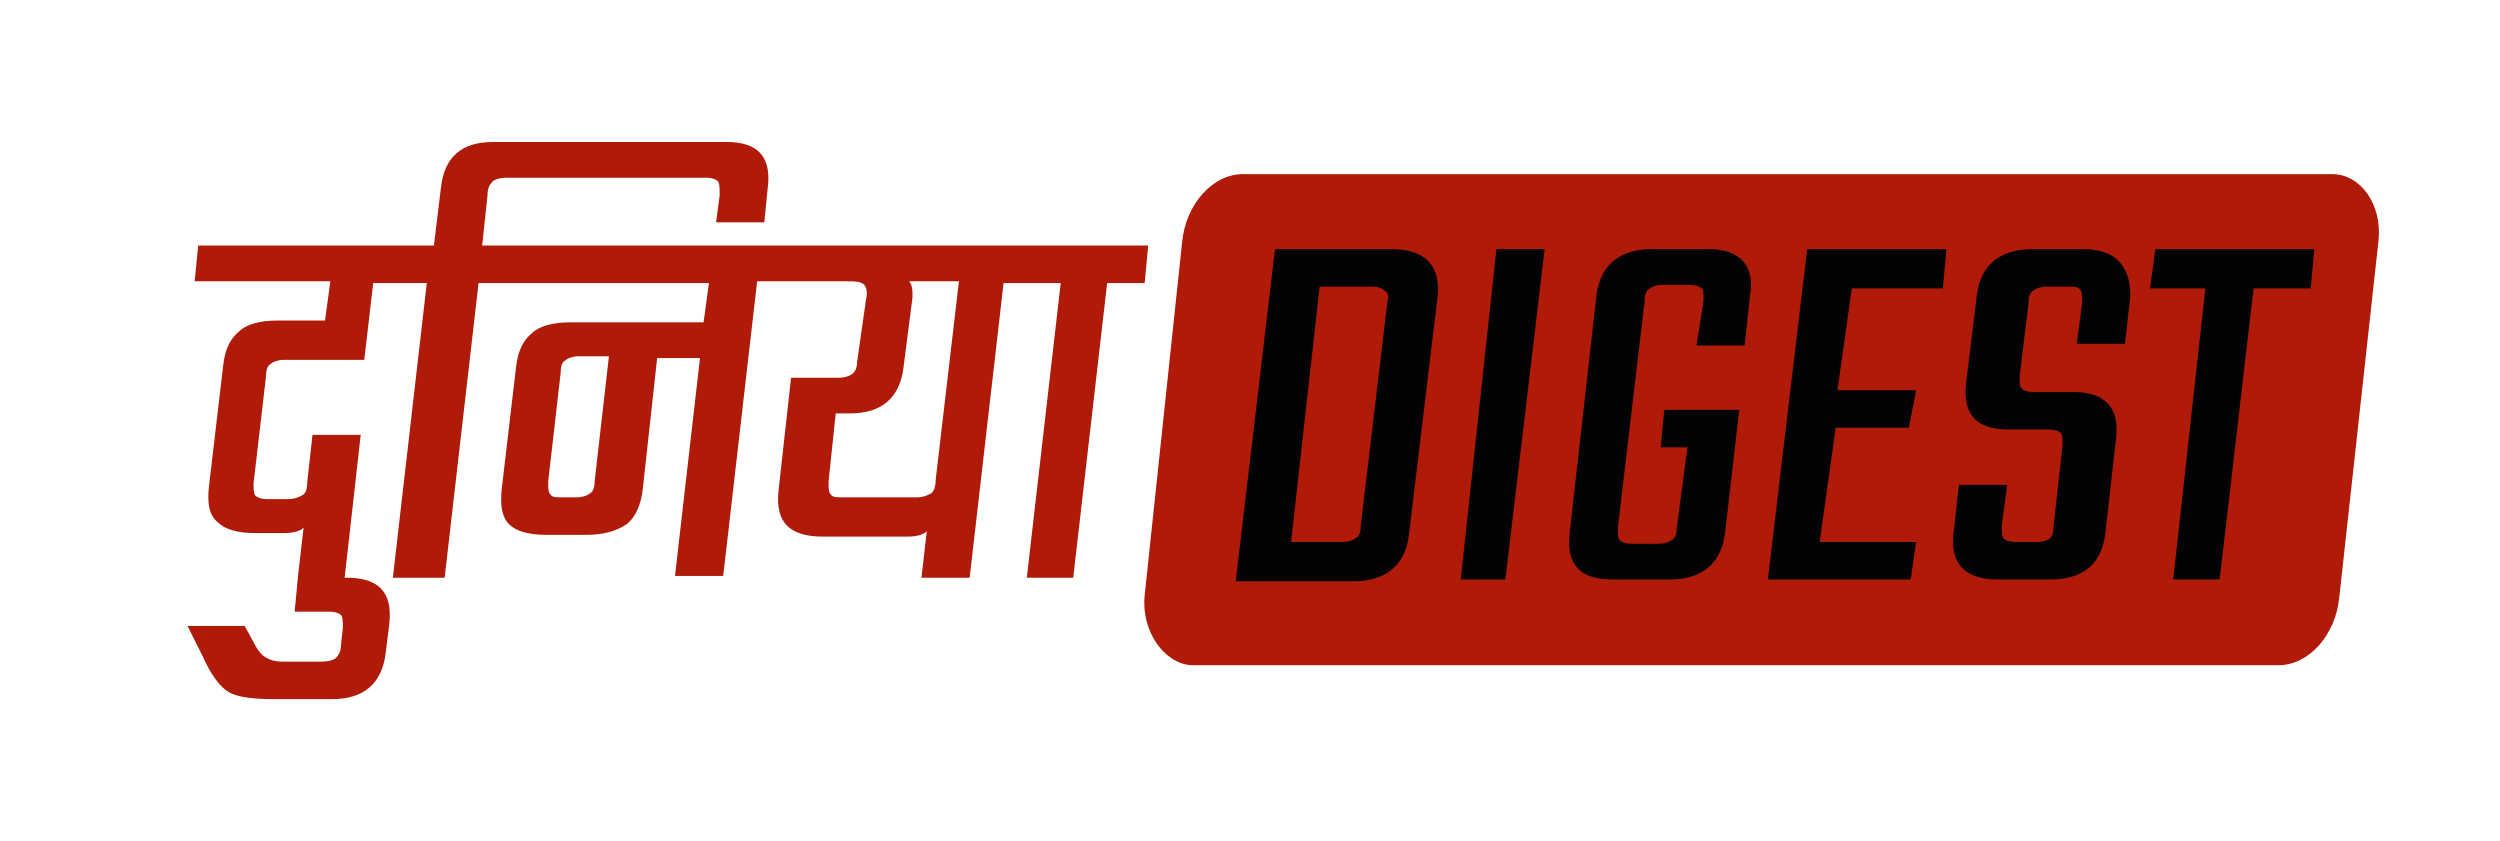 <svg version="1.1" id="Layer_1" xmlns="http://www.w3.org/2000/svg" xmlns:xlink="http://www.w3.org/1999/xlink" x="0px" y="0px"
	 viewBox="0 0 140 35" style="enable-background:new 0 0 140 35;" xml:space="preserve" width="107" height="36">
<style type="text/css">
	.st0{fill:#B01A08;}
	.st1{fill:#020204;}
</style>
<path id="XMLID_2_" class="st0" d="M130.6,3.7h-6.4h-0.1h-9.4h-0.1h-0.4h-9.1H105h-9.9H95h-9.1h-0.4h-0.1h-6.7h-2.6h-0.1h-5.6h-0.8
	c-1.7,0-3.2,1.7-3.4,3.8l-2.1,19.8c-0.2,2,1.1,3.8,2.6,3.9l0,0h6.4h4.6h4.6h0.1h0.4H92h0.1h9.9h0.1h9.1h0.4h0.1h9.4h0.1h6.4
	c1.7,0,3.2-1.7,3.4-3.8l2.2-20C133.4,5.4,132.2,3.7,130.6,3.7z"/>
<g id="XMLID_92_">
	<g id="XMLID_93_">
		<path id="XMLID_94_" class="st0" d="M58.7,7.7h-1.2H44.8h-1.7H29.1h-1.2H27l0.3-2.8c0-0.4,0.1-0.6,0.3-0.8C27.7,4,28,3.9,28.4,3.9
			h11.1c0.4,0,0.6,0.1,0.7,0.2c0.1,0.1,0.1,0.4,0.1,0.8l-0.2,1.5h2.7l0.2-2c0.2-1.7-0.6-2.5-2.3-2.5H27.6c-1.7,0-2.7,0.8-2.9,2.5
			l-0.4,3.3h-0.9h-1.2H11.1l-0.2,2h7.6l-0.3,2.2h-2.7c-0.9,0-1.7,0.2-2.1,0.6c-0.5,0.4-0.8,1-0.9,1.9l-0.8,6.8c-0.1,0.9,0,1.6,0.5,2
			c0.4,0.4,1.1,0.6,2.1,0.6h1.6c0.5,0,0.9-0.1,1.1-0.3l-0.3,2.6l0,0l-0.2,2.1h1.9c0.4,0,0.6,0.1,0.7,0.2s0.1,0.4,0.1,0.7l-0.1,0.9
			c0,0.4-0.1,0.6-0.3,0.8c-0.1,0.1-0.4,0.2-0.8,0.2h-2.2c-0.7,0-1.2-0.3-1.5-0.9L13.7,29h-3.2l0.9,1.8c0.4,0.9,0.9,1.6,1.4,1.9
			c0.5,0.3,1.4,0.4,2.6,0.4h3.2c1.8,0,2.8-0.9,3-2.6l0.2-1.6c0.2-1.8-0.6-2.6-2.4-2.6h-0.1l0.9-8h-2.7L17.2,21
			c0,0.4-0.1,0.6-0.3,0.7c-0.2,0.1-0.4,0.2-0.8,0.2H15c-0.4,0-0.6-0.1-0.7-0.2c-0.1-0.1-0.1-0.4-0.1-0.7l0.7-6
			c0-0.4,0.1-0.6,0.3-0.7c0.1-0.1,0.4-0.2,0.7-0.2h4.5l0.5-4.3h0.9H23h0.9L22,26.3h2.9l1.9-16.5h0.9h1.2h10.8L39.4,12h-7.5
			c-0.9,0-1.7,0.2-2.1,0.6c-0.5,0.4-0.8,1-0.9,1.9l-0.8,6.8c-0.1,0.9,0,1.6,0.4,2s1.1,0.6,2.1,0.6h2.2c1,0,1.7-0.2,2.3-0.6
			c0.5-0.4,0.8-1.1,0.9-2l0.8-7.3h2.4l-1.4,12.2h2.7l1.9-16.5h0.5h1.7h2.7c0.6,0,0.9,0,1.1,0.2c0.1,0.1,0.2,0.4,0.1,0.8L48,14.2
			c0,0.3-0.1,0.6-0.3,0.7c-0.1,0.1-0.4,0.2-0.7,0.2h-2.7l-0.7,6.3c-0.2,1.8,0.6,2.6,2.5,2.6h4.7c0.5,0,0.9-0.1,1.1-0.3l-0.3,2.6h2.7
			l1.9-16.5h1h1.2h1l-1.9,16.5h2.6l1.9-16.5h2.1l0.2-2.1L58.7,7.7L58.7,7.7z M33.3,20.9c0,0.4-0.1,0.6-0.3,0.7
			c-0.1,0.1-0.4,0.2-0.7,0.2h-0.8c-0.4,0-0.6,0-0.7-0.2c-0.1-0.1-0.1-0.3-0.1-0.7l0.7-6.1c0-0.4,0.1-0.6,0.3-0.7
			c0.1-0.1,0.4-0.2,0.7-0.2h1.7L33.3,20.9z M52.4,20.8c0,0.4-0.1,0.7-0.3,0.8c-0.2,0.1-0.4,0.2-0.8,0.2h-4.1c-0.4,0-0.6,0-0.7-0.2
			c-0.1-0.1-0.1-0.3-0.1-0.7l0.4-3.8h0.8c1.8,0,2.8-0.9,3-2.6l0.5-3.9c0-0.4,0-0.7-0.2-0.9h2.8L52.4,20.8z"/>
	</g>
</g>
<g id="XMLID_71_">
	<g id="XMLID_236_">
		<g id="XMLID_247_">
			<g id="XMLID_248_">
				<path id="XMLID_249_" class="st1" d="M77.9,7.9h-6.5l-2.2,18.6h6.6c1.8,0,2.9-0.9,3.1-2.6l1.6-13.3C80.7,8.8,79.8,7.9,77.9,7.9z
					 M77.7,10.8l-1.5,12.6c0,0.4-0.1,0.6-0.3,0.7c-0.1,0.1-0.4,0.2-0.7,0.2h-2.9L73.9,10h2.9c0.4,0,0.6,0.1,0.7,0.2
					C77.7,10.3,77.8,10.5,77.7,10.8z"/>
			</g>
		</g>
		<g id="XMLID_245_">
			<polygon id="XMLID_246_" class="st1" points="81.8,26.4 84.3,26.4 86.5,7.9 83.8,7.9 			"/>
		</g>
		<g id="XMLID_243_">
			<polygon id="XMLID_244_" class="st1" points="99,26.4 107,26.4 107.3,24.3 101.9,24.3 102.8,17.9 106.9,17.9 107.3,15.8 
				102.9,15.8 103.7,10.1 108.8,10.1 109,7.9 101.2,7.9 			"/>
		</g>
		<g id="XMLID_241_">
			<polygon id="XMLID_242_" class="st1" points="120.7,7.9 120.4,10.1 123.5,10.1 121.7,26.4 124.3,26.4 126.2,10.1 129.4,10.1 
				129.6,7.9 			"/>
		</g>
		<g id="XMLID_239_">
			<path id="XMLID_240_" class="st1" d="M95.7,7.9h-3.2c-1.8,0-2.9,0.9-3.1,2.6l-1.5,13.3c-0.2,1.8,0.6,2.6,2.4,2.6h3.2
				c1.8,0,2.9-0.9,3.1-2.6l0.8-6.9h-4.2L93,19h1.5l-0.6,4.5c0,0.4-0.1,0.6-0.3,0.7c-0.1,0.1-0.4,0.2-0.7,0.2h-1.5
				c-0.4,0-0.6-0.1-0.7-0.2s-0.1-0.3-0.1-0.7l1.5-12.7c0-0.4,0.1-0.6,0.3-0.7c0.1-0.1,0.4-0.2,0.7-0.2h1.5c0.4,0,0.6,0.1,0.7,0.2
				s0.1,0.3,0.1,0.7L95,13.3h2.7l0.3-2.8C98.3,8.8,97.4,7.9,95.7,7.9z"/>
		</g>
		<g id="XMLID_237_">
			<path id="XMLID_238_" class="st1" d="M116.7,7.9h-2.9c-1.8,0-2.9,0.9-3.1,2.6l-0.6,4.9c-0.2,1.8,0.6,2.6,2.4,2.6h2.2
				c0.4,0,0.6,0.1,0.7,0.2s0.1,0.3,0.1,0.7l-0.5,4.5c0,0.4-0.1,0.6-0.2,0.7s-0.4,0.2-0.7,0.2h-1.2c-0.4,0-0.6-0.1-0.7-0.2
				s-0.1-0.3-0.1-0.7l0.3-2.3h-2.7l-0.3,2.7c-0.2,1.7,0.6,2.6,2.5,2.6h2.9c1.9,0,2.9-0.9,3.1-2.6l0.6-5.3c0.2-1.7-0.6-2.6-2.4-2.6
				h-2.2c-0.4,0-0.6-0.1-0.7-0.2s-0.1-0.3-0.1-0.7l0.5-4.1c0-0.4,0.1-0.6,0.3-0.7c0.1-0.1,0.4-0.2,0.7-0.2h1.2c0.4,0,0.6,0,0.7,0.2
				c0.1,0.1,0.1,0.3,0.1,0.7l-0.3,2.3h2.7l0.3-2.7C119.3,8.8,118.4,7.9,116.7,7.9z"/>
		</g>
	</g>
</g>
</svg>
